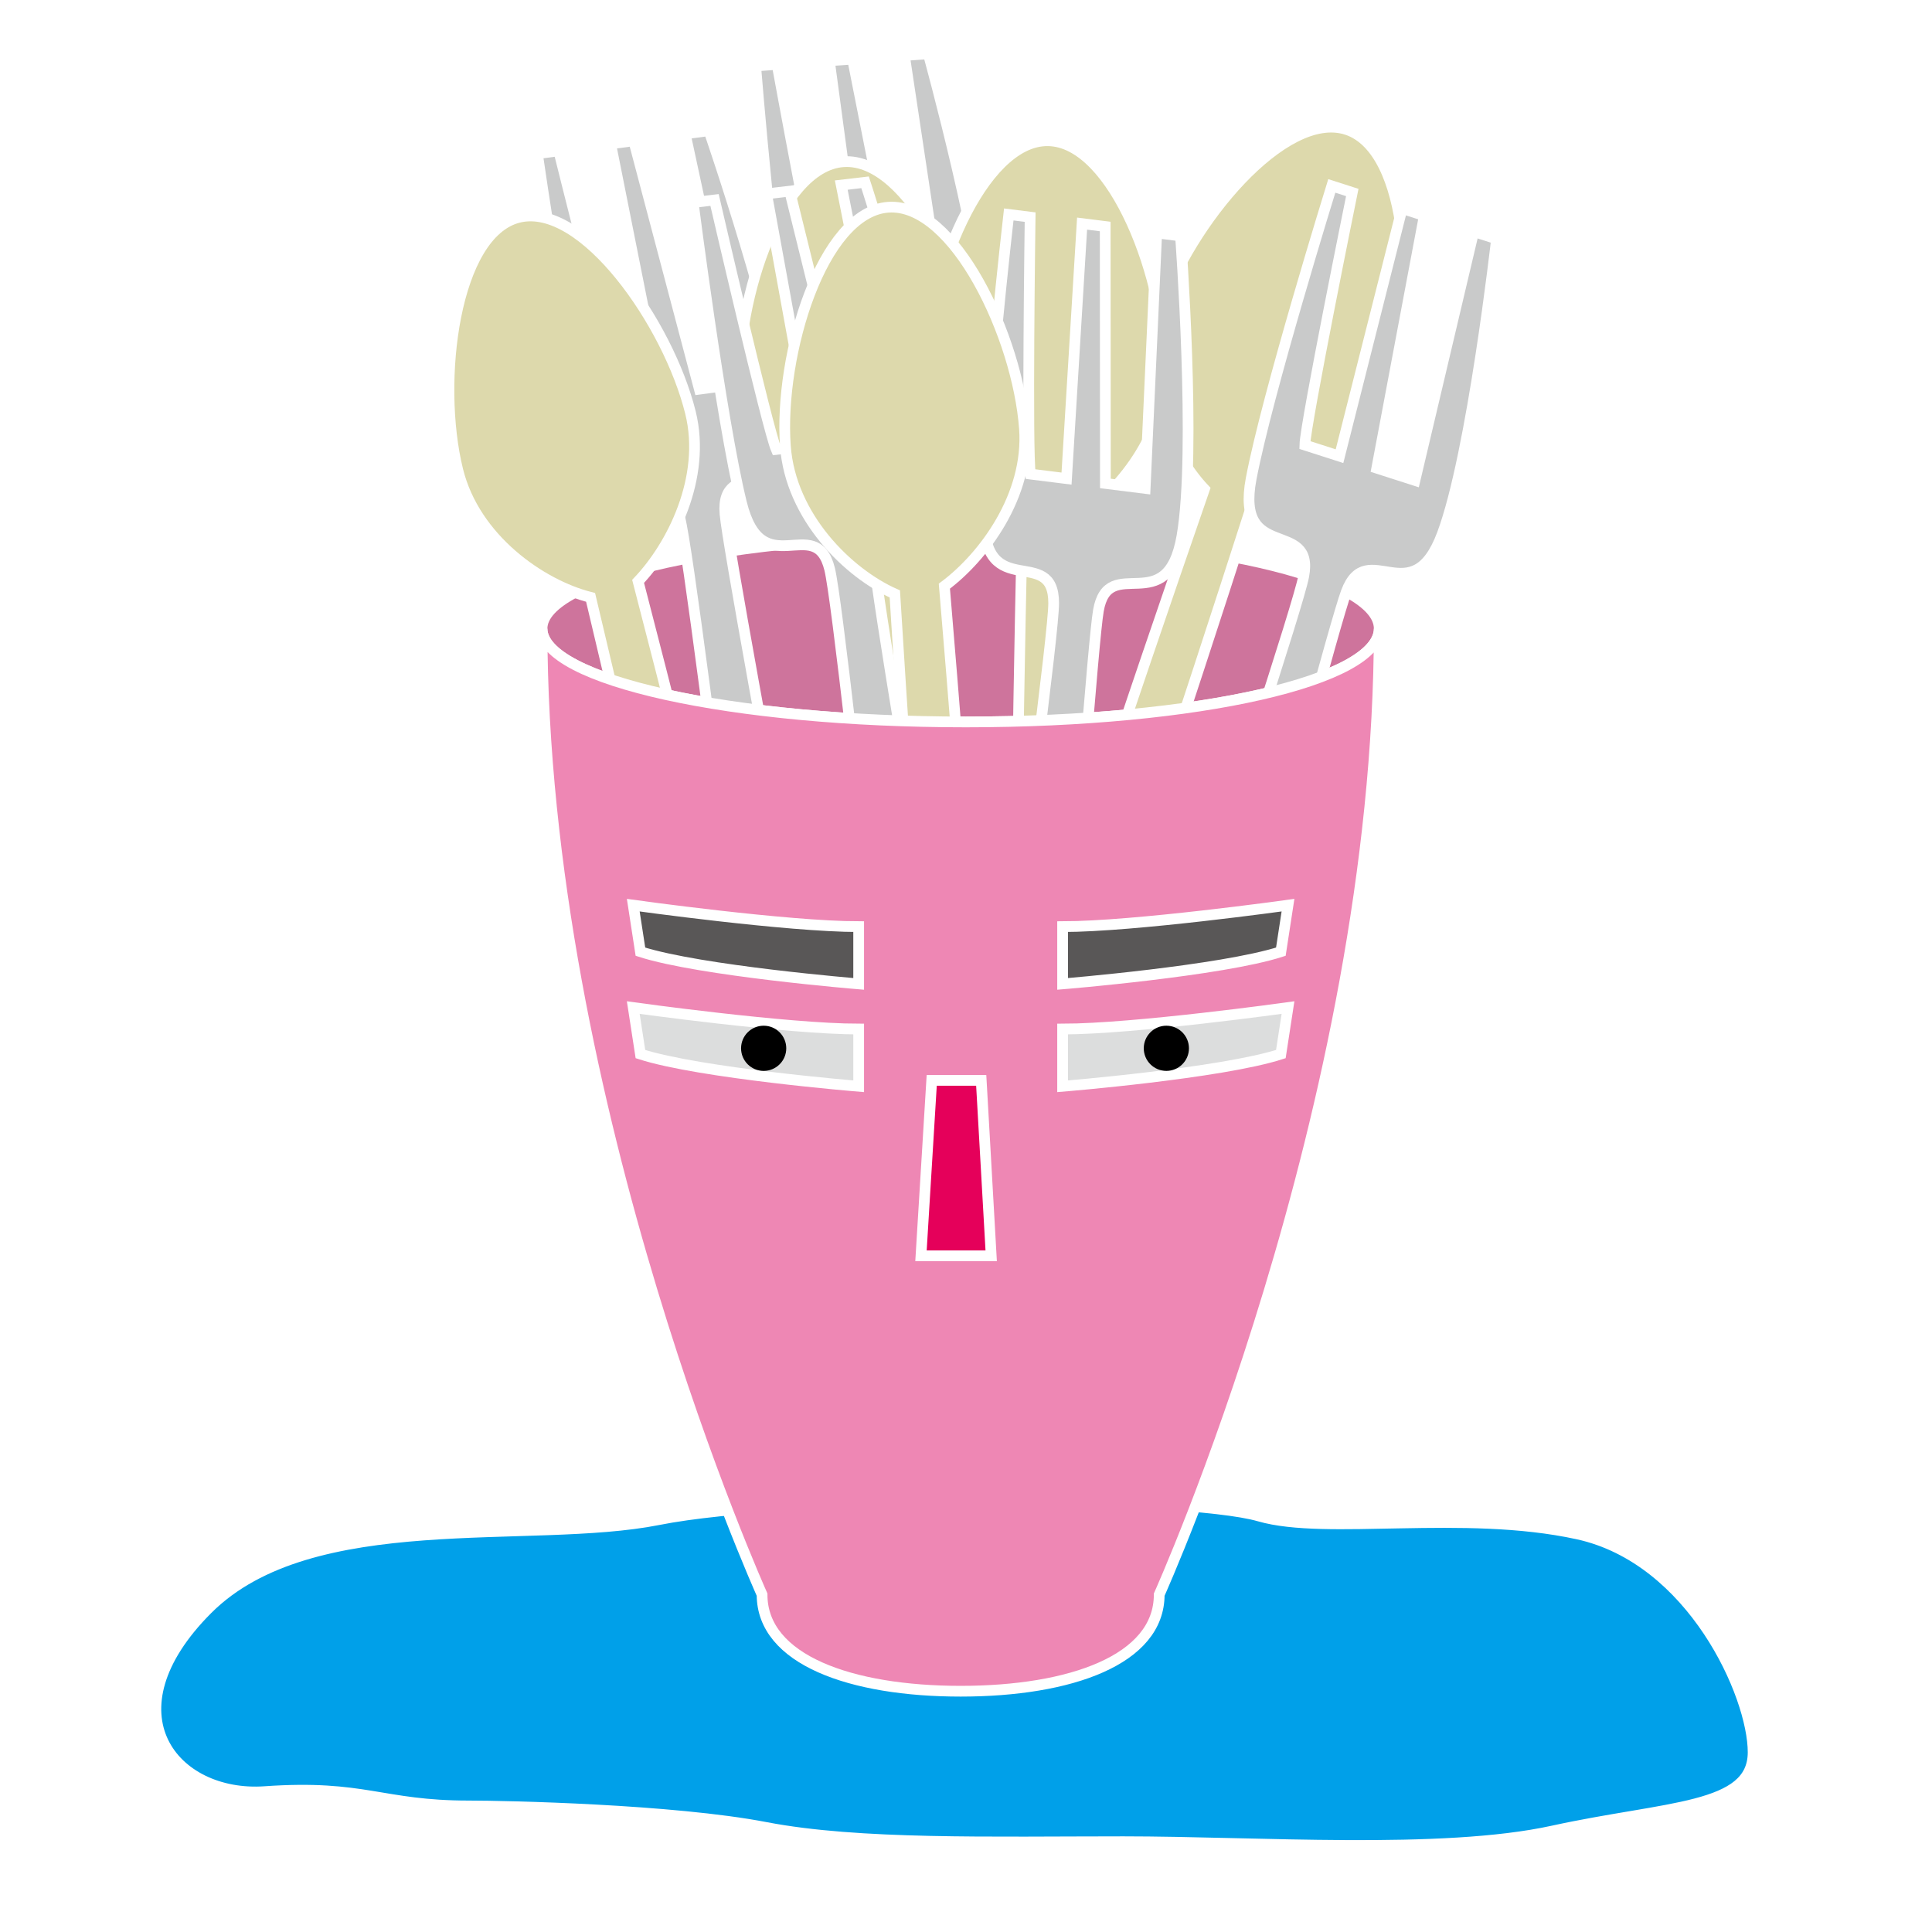 <?xml version="1.0" encoding="iso-8859-1"?>
<!-- Generator: Adobe Illustrator 18.1.1, SVG Export Plug-In . SVG Version: 6.00 Build 0)  -->
<svg version="1.1" xmlns="http://www.w3.org/2000/svg" xmlns:xlink="http://www.w3.org/1999/xlink" x="0px" y="0px"
	 viewBox="0 0 180 180" style="enable-background:new 0 0 180 180;" xml:space="preserve">
<g id="ca1">
	<rect style="fill:#FFFFFF;" width="180" height="180"/>
</g>
<g id="ca2">
	<path style="fill:#00A0E9;stroke:#FFFFFF;" d="M61.334,141.588c-11.902,2.361-32.333-1.333-42,8.334
		c-9.667,9.667-3.144,17.594,5.333,17c9.333-0.653,10.833,1.333,19,1.333c3.536,0,19,0.334,27.667,2s20.999,1.333,33.333,1.333
		c12.414,0,29.663,1.261,40-1c10.667-2.333,18.667-2,18.667-7.333c0-5.333-5.666-18-16.333-20.334
		c-10.667-2.334-23.399,0.146-29.667-1.666C110.176,139.186,73.887,139.098,61.334,141.588z"/>
</g>
<g id="ca3">
	<path style="fill:#CE749C;stroke:#FFFFFF;" d="M128.5,58.566c0,4.802-16.697,8.695-38.531,8.695
		c-21.832,0-39.469-3.893-39.469-8.695c0-4.802,17.638-8.695,39.469-8.695C111.803,49.871,128.5,53.764,128.5,58.566z"/>
	<path style="fill:#C9CACA;stroke:#FFFFFF;" d="M86.487,5.011c0,0,5.358,19.416,5.544,27.414c0.185,7.998-6.421,2.82-6.295,8.319
		c0.128,5.498,10.374,86.207,10.593,95.706c0,0-1.306,1.56-3.805,1.616c-2.453,0.483-3.724-0.795-3.724-0.795
		c-1.838-9.32-6.226-91.015-7.29-96.411c-1.064-5.396-6.377,1.258-7.925-6.591c-1.548-7.849-3.184-28.126-3.184-28.126l2-0.141
		c0,0,3.943,21.586,4.658,23.483l3.384-0.239L77.271,5.66l2.164-0.152c0,0,3.872,19.54,4.649,23.483l3.722-0.262L84.261,5.168
		L86.487,5.011z"/>
	<path style="fill:#DDD9AC;stroke:#FFFFFF;" d="M86.998,139.52c2.581-0.338,18.825-59.565,22.097-69.367
		c3.271-9.801,7.657-23.472,7.657-23.472c4.419-1.108,10.553-4.742,12.531-10.673c2.712-8.121,2.065-21.977-3.785-23.929
		c-5.85-1.953-14.688,8.739-17.398,16.858c-2.091,6.265,0.845,13.189,4.114,16.635c0,0-4.705,13.565-7.977,23.367
		c-3.271,9.802-24.94,66.308-23.993,68.733C80.244,137.672,82.579,140.101,86.998,139.52z"/>
	<path style="fill:#C9CACA;stroke:#FFFFFF;" d="M66.05,12.175c0,0,6.569,19.04,7.257,27.01c0.688,7.971-6.231,3.219-5.759,8.699
		c0.474,5.479,15.777,85.385,16.595,94.85c0,0-1.206,1.639-3.696,1.854c-2.417,0.637-3.766-0.56-3.766-0.56
		c-2.421-9.187-11.941-90.442-13.342-95.761c-1.402-5.318-6.285,1.656-8.323-6.08c-2.038-7.736-4.948-27.869-4.948-27.869
		l1.988-0.267c0,0,5.293,21.295,6.125,23.144l3.363-0.451l-4.652-23.341l2.15-0.288c0,0,5.095,19.258,6.119,23.144l3.697-0.495
		l-5.02-23.292L66.05,12.175z"/>
	<path style="fill:#DDD9AC;stroke:#FFFFFF;" d="M91.402,147.577c2.26-1.295-5.224-62.251-5.921-72.56
		c-0.7-10.31-1.838-24.622-1.838-24.622c3.667-2.704,7.96-8.396,7.537-14.634c-0.58-8.542-6.443-21.113-12.596-20.695
		c-6.153,0.417-10.265,13.665-9.686,22.206c0.446,6.589,5.792,11.879,10.125,13.823c0,0,0.803,14.335,1.504,24.645
		c0.699,10.309,2.128,70.811,3.927,72.693C84.454,148.433,87.535,149.793,91.402,147.577z"/>
	<path style="fill:#DDD9AC;stroke:#FFFFFF;" d="M99.999,146.22c2.354-1.113-0.318-62.468-0.205-72.801
		c0.113-10.332,0.103-24.69,0.103-24.69c3.869-2.408,8.595-7.745,8.663-13.998c0.094-8.56-4.765-21.553-10.931-21.62
		c-6.168-0.068-11.308,12.816-11.401,21.376c-0.072,6.604,4.842,12.297,9.009,14.576c0,0-0.324,14.353-0.438,24.687
		c-0.113,10.332-3.44,70.761-1.795,72.777C93.004,146.527,95.969,148.126,99.999,146.22z"/>
	<path style="fill:#C9CACA;stroke:#FFFFFF;" d="M139.43,22.257c0,0-2.255,20.015-5.06,27.507c-2.806,7.492-7.01,0.228-8.939,5.378
		c-1.928,5.151-22.464,83.873-25.796,92.77c0,0-1.793,0.961-4.133,0.083c-2.457-0.464-3.161-2.124-3.161-2.124
		c1.764-9.334,28.104-86.79,29.125-92.194c1.021-5.405-6.387-1.207-4.901-9.068c1.485-7.861,7.515-27.289,7.515-27.289l1.909,0.614
		c0,0-4.376,21.502-4.419,23.529l3.229,1.038l5.835-23.074l2.065,0.664c0,0-3.68,19.578-4.427,23.527l3.552,1.142l5.48-23.188
		L139.43,22.257z"/>
	<path style="fill:#C9CACA;stroke:#FFFFFF;" d="M109.984,21.979c0,0,1.502,20.086,0.137,27.968
		c-1.365,7.883-6.846,1.525-7.785,6.944c-0.938,5.419-6.5,86.585-8.123,95.947c0,0-1.582,1.277-4.045,0.85c-2.5,0-3.5-1.5-3.5-1.5
		c0-9.5,11.5-90.499,11.5-95.999s-6.5,0-6.5-8s2.316-28.21,2.316-28.21l1.99,0.249c0,0-0.307,21.941,0.027,23.941l3.365,0.42
		l1.449-23.756l2.154,0.269c0,0,0.018,19.92,0.018,23.939l3.703,0.463l1.078-23.802L109.984,21.979z"/>
	<path style="fill:#C9CACA;stroke:#FFFFFF;" d="M80.596,16.984c0,0,6.256,19.145,6.814,27.126c0.559,7.98-6.282,3.116-5.899,8.603
		c0.385,5.486,14.381,85.63,15.044,95.107c0,0-1.232,1.619-3.726,1.792c-2.428,0.598-3.757-0.62-3.757-0.62
		c-2.271-9.225-10.462-90.625-11.776-95.966c-1.314-5.34-6.312,1.554-8.224-6.215c-1.912-7.768-4.492-27.946-4.492-27.946
		l1.992-0.234c0,0,4.945,21.378,5.747,23.241l3.369-0.396l-4.27-23.414l2.155-0.253c0,0,4.778,19.339,5.739,23.241l3.705-0.435
		l-4.64-23.371L80.596,16.984z"/>
	<path style="fill:#DDD9AC;stroke:#FFFFFF;" d="M83.976,148.52c2-1.666-15.959-60.396-18.438-70.427
		c-2.48-10.032-6.087-23.929-6.087-23.929c3.142-3.3,6.38-9.651,4.879-15.721c-2.054-8.311-10.012-19.672-15.999-18.192
		c-5.987,1.479-7.735,15.241-5.681,23.551c1.584,6.412,7.768,10.692,12.373,11.854c0,0,3.282,13.977,5.762,24.009
		c2.479,10.031,14.399,69.366,16.497,70.907C77.281,150.571,80.552,151.374,83.976,148.52z"/>
	<path style="fill:#DDD9AC;stroke:#FFFFFF;" d="M96.235,151.754c2.252-1.305-5.537-62.223-6.288-72.529
		c-0.751-10.306-1.962-24.613-1.962-24.613c3.653-2.722,7.918-8.436,7.463-14.672c-0.623-8.538-6.549-21.08-12.7-20.632
		c-6.151,0.448-10.197,13.717-9.575,22.255c0.479,6.587,5.852,11.85,10.195,13.771c0,0,0.876,14.331,1.627,24.637
		c0.751,10.307,2.485,70.801,4.293,72.674C89.29,152.646,92.379,153.99,96.235,151.754z"/>
	<path style="fill:#EE87B4;stroke:#FFFFFF;" d="M50.5,58.566c0,44.5,20.5,90.001,20.5,90.001c0,6.075,8.283,9,18.501,9
		c10.217,0,18.5-2.925,18.5-9c0,0,20.5-45.5,20.5-90.001c0,4.802-16.697,8.695-38.531,8.695C68.137,67.261,50.5,63.368,50.5,58.566z
		"/>
</g>
<g id="ca4">
	<path style="fill:#595757;stroke:#FFFFFF;" d="M59,84.333c0,0,14.334,2,21,2v5.334c0,0-14.767-1.207-20.333-3L59,84.333z"/>
	<path style="fill:#595757;stroke:#FFFFFF;" d="M120,84.333c0,0-14.334,2-21,2v5.334c0,0,14.767-1.207,20.334-3L120,84.333z"/>
	<path style="fill:#DCDDDD;stroke:#FFFFFF;" d="M59,93.873c0,0,14.334,2,21,2v5.334c0,0-14.767-1.207-20.333-3L59,93.873z"/>
	<path style="fill:#DCDDDD;stroke:#FFFFFF;" d="M120,93.873c0,0-14.334,2-21,2v5.334c0,0,14.767-1.207,20.334-3L120,93.873z"/>
	<polygon style="fill:#E5005A;stroke:#FFFFFF;" points="86.806,100.657 85.806,117 92.347,117 91.418,100.657 	"/>
	<circle cx="108.667" cy="97.668" r="2.105"/>
	<circle cx="71.149" cy="97.668" r="2.105"/>
</g>
</svg>
